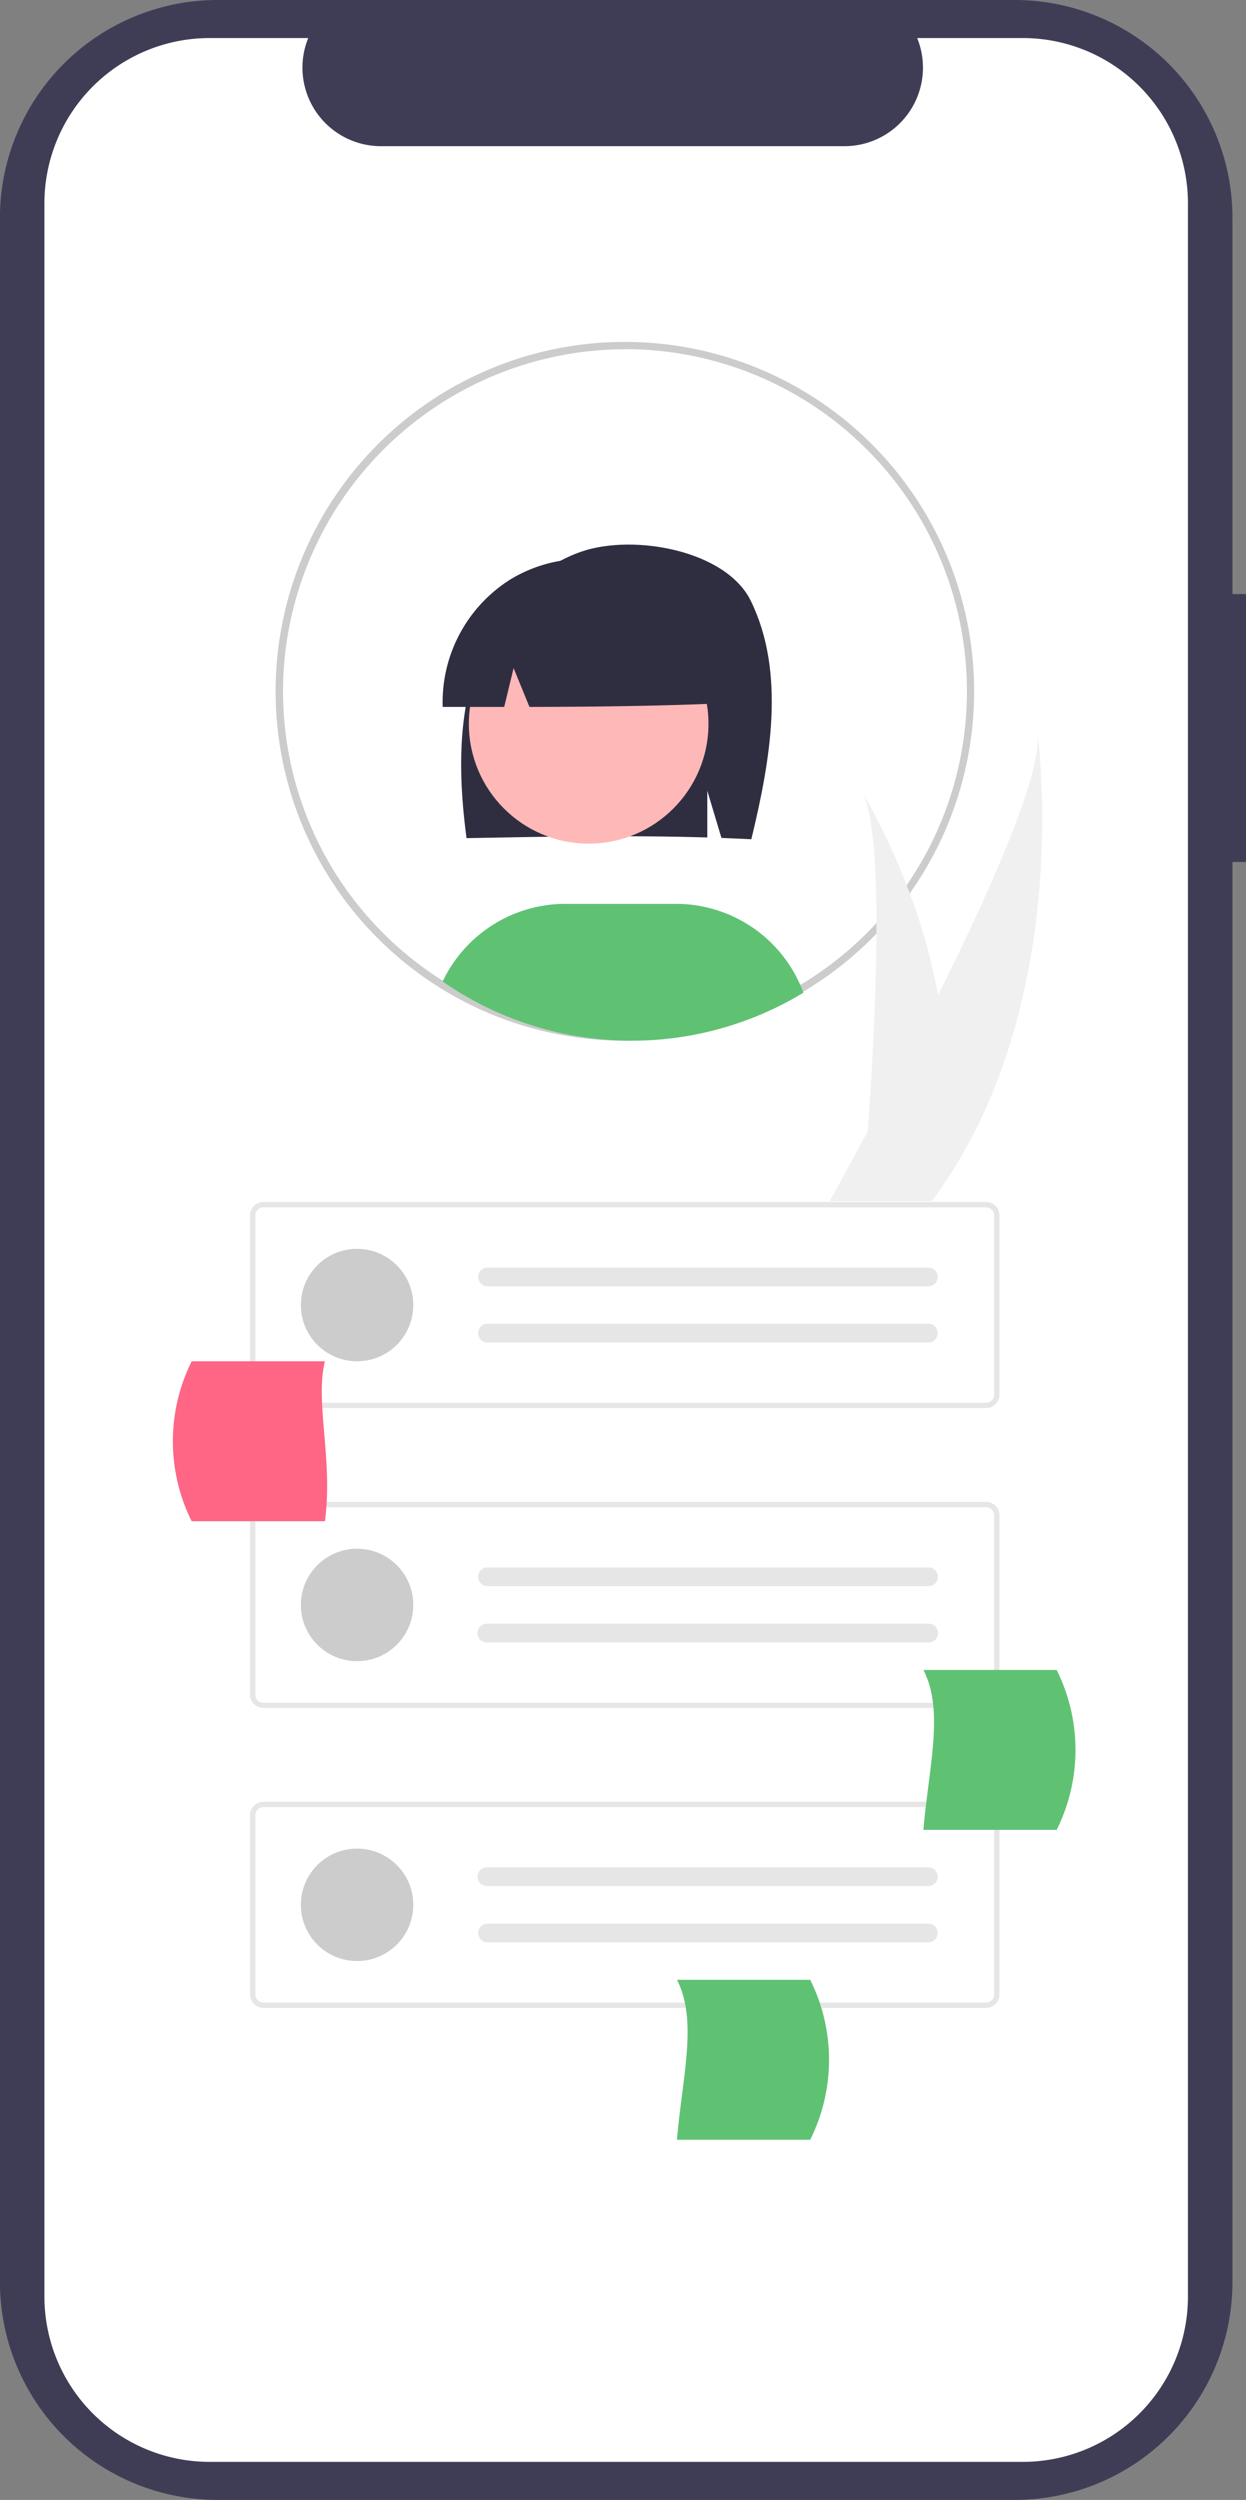 <svg xmlns="http://www.w3.org/2000/svg" viewBox="0 0 245.66 492.68">
  <rect x="0" y="0" width="245.66" height="492.68" fill="#808080" stroke="none"/>
  <defs>
    <style>
      .a {
        fill: #3f3d56;
      }

      .b {
        fill: #fff;
      }

      .c {
        fill: #ccc;
      }

      .d {
        fill: #e6e6e6;
      }

      .e {
        fill: #ff6584;
      }

      .f {
        fill: #5fc273;
      }

      .g {
        fill: #2f2e41;
      }

      .h {
        fill: #feb8b8;
      }

      .i {
        fill: #f0f0f0;
      }
    </style>
  </defs>
  <g>
    <path class="a" d="M602.67,511.08H600V436.92A42.93,42.93,0,0,0,557.05,394H399.93A42.93,42.93,0,0,0,357,436.92V843.76a42.93,42.93,0,0,0,42.92,42.92H557.05A42.93,42.93,0,0,0,600,843.76V563.87h2.7Z" transform="translate(-357.01 -394)"/>
    <path class="b" d="M591.22,434.05V846.63a32.56,32.56,0,0,1-32.54,32.55H398.34a32.57,32.57,0,0,1-32.57-32.55V434.05a32.57,32.57,0,0,1,32.56-32.55h19.45a15.48,15.48,0,0,0,14.32,21.31h91.42a15.48,15.48,0,0,0,14.32-21.31h20.83A32.56,32.56,0,0,1,591.22,434Z" transform="translate(-357.01 -394)"/>
    <path class="c" d="M480.21,599.11a68.84,68.84,0,0,1-68.86-68.81v-.06c0-.14,0-.3,0-.44a68.86,68.86,0,1,1,68.86,69.3h0Zm0-136.28a67.56,67.56,0,0,0-67.4,67c0,.15,0,.27,0,.39a67.42,67.42,0,1,0,67.43-67.41h0Z" transform="translate(-357.01 -394)"/>
    <path class="d" d="M551.42,671.51H408.94a2.64,2.64,0,0,1-2.64-2.64V633.53a2.64,2.64,0,0,1,2.64-2.64H551.42a2.64,2.64,0,0,1,2.64,2.64v35.34a2.64,2.64,0,0,1-2.64,2.64ZM408.94,631.94a1.59,1.59,0,0,0-1.58,1.59v35.34a1.58,1.58,0,0,0,1.58,1.58H551.42a1.59,1.59,0,0,0,1.59-1.58V633.53a1.59,1.59,0,0,0-1.59-1.59Z" transform="translate(-357.01 -394)"/>
    <circle class="c" cx="70.4" cy="257.2" r="11.08"/>
    <path class="d" d="M453,643.81a1.85,1.85,0,0,0,0,3.69h87.08a1.85,1.85,0,0,0,.14-3.69H453Z" transform="translate(-357.01 -394)"/>
    <path class="d" d="M453,654.89a1.85,1.85,0,0,0,0,3.69h87.08a1.85,1.85,0,0,0,.14-3.69H453Z" transform="translate(-357.01 -394)"/>
    <path class="d" d="M551.42,730.61H408.94A2.64,2.64,0,0,1,406.3,728V692.63a2.64,2.64,0,0,1,2.64-2.64H551.42a2.64,2.64,0,0,1,2.64,2.64V728A2.64,2.64,0,0,1,551.42,730.61ZM408.94,691.05a1.58,1.58,0,0,0-1.58,1.58V728a1.59,1.59,0,0,0,1.58,1.59H551.42A1.59,1.59,0,0,0,553,728V692.63a1.58,1.58,0,0,0-1.59-1.58Z" transform="translate(-357.01 -394)"/>
    <circle class="c" cx="70.4" cy="316.3" r="11.08"/>
    <path class="d" d="M453,702.91a1.85,1.85,0,0,0,0,3.69h87.08a1.83,1.83,0,0,0,1.83-1.85,1.85,1.85,0,0,0-1.77-1.84Z" transform="translate(-357.01 -394)"/>
    <path class="d" d="M453,714a1.85,1.85,0,0,0,0,3.7h87.08a1.85,1.85,0,0,0,.06-3.7Z" transform="translate(-357.01 -394)"/>
    <path class="d" d="M551.42,789.71H408.94a2.64,2.64,0,0,1-2.64-2.64V751.73a2.65,2.65,0,0,1,2.64-2.64H551.42a2.65,2.65,0,0,1,2.64,2.64v35.35a2.64,2.64,0,0,1-2.64,2.63ZM408.94,750.15a1.58,1.58,0,0,0-1.58,1.58v35.35a1.58,1.58,0,0,0,1.58,1.58H551.42a1.59,1.59,0,0,0,1.59-1.58V751.73a1.59,1.59,0,0,0-1.59-1.58Z" transform="translate(-357.01 -394)"/>
    <circle class="c" cx="70.4" cy="375.4" r="11.08"/>
    <path class="d" d="M453,762a1.85,1.85,0,0,0,0,3.7h87.08a1.85,1.85,0,0,0,.14-3.69H453Z" transform="translate(-357.01 -394)"/>
    <path class="d" d="M453,773.1a1.85,1.85,0,0,0,0,3.69h87.08a1.85,1.85,0,0,0,.14-3.69H453Z" transform="translate(-357.01 -394)"/>
    <path class="e" d="M394.8,693.8h26.27c1.64-12.12-2-23.44,0-31.52H394.8A35.37,35.37,0,0,0,394.8,693.8Z" transform="translate(-357.01 -394)"/>
    <path class="f" d="M565.34,754.63H539.07c1-12.12,4.16-23.44,0-31.52h26.27A35.31,35.31,0,0,1,565.34,754.63Z" transform="translate(-357.01 -394)"/>
    <path class="f" d="M516.75,815.7H490.48c1-12.12,4.16-23.44,0-31.52h26.27A35.31,35.31,0,0,1,516.75,815.7Z" transform="translate(-357.01 -394)"/>
    <path class="f" d="M515.41,589.64a65.32,65.32,0,0,1-71.13-2.21,26.81,26.81,0,0,1,24.19-15.3h21.81a26.78,26.78,0,0,1,25.13,17.51Z" transform="translate(-357.01 -394)"/>
    <g>
      <path class="g" d="M450.47,526.42c3.3-10.51,10.8-20.15,21.17-23.71s28.47-.23,33.36,9.63c7,14.22,3.88,31.63.14,47.06-1.95-.1-3.91-.18-5.89-.26l-2.79-9.3v9.21c-15.4-.47-31.43-.18-47.47.13C447.55,548.26,447.17,536.93,450.47,526.42Z" transform="translate(-357.01 -394)"/>
      <circle class="h" cx="116.06" cy="142.64" r="23.62"/>
      <path class="g" d="M457.66,508.18a28,28,0,0,1,42.49,24.39c-12.44.57-25.5.72-38.75.75l-3.13-7.66-1.85,7.66H444.29A28.57,28.57,0,0,1,457.66,508.18Z" transform="translate(-357.01 -394)"/>
    </g>
    <path class="i" d="M543.52,609.84a74.26,74.26,0,0,1-3.44,20.38l-.15.46H527.07c0-.14,0-.29,0-.46.86-9.85,5.8-69.82-.11-80.07C527.52,551,544.51,578.53,543.52,609.84Z" transform="translate(-357.01 -394)"/>
    <path class="i" d="M541.46,629.72l-.7,1H520.59c.16-.27.33-.59.54-1,3.33-6,13.19-24,22.34-42.62,9.84-20,18.86-40.81,18.1-48.34C561.81,540.46,568.61,592.19,541.46,629.72Z" transform="translate(-357.01 -394)"/>
  </g>
</svg>
